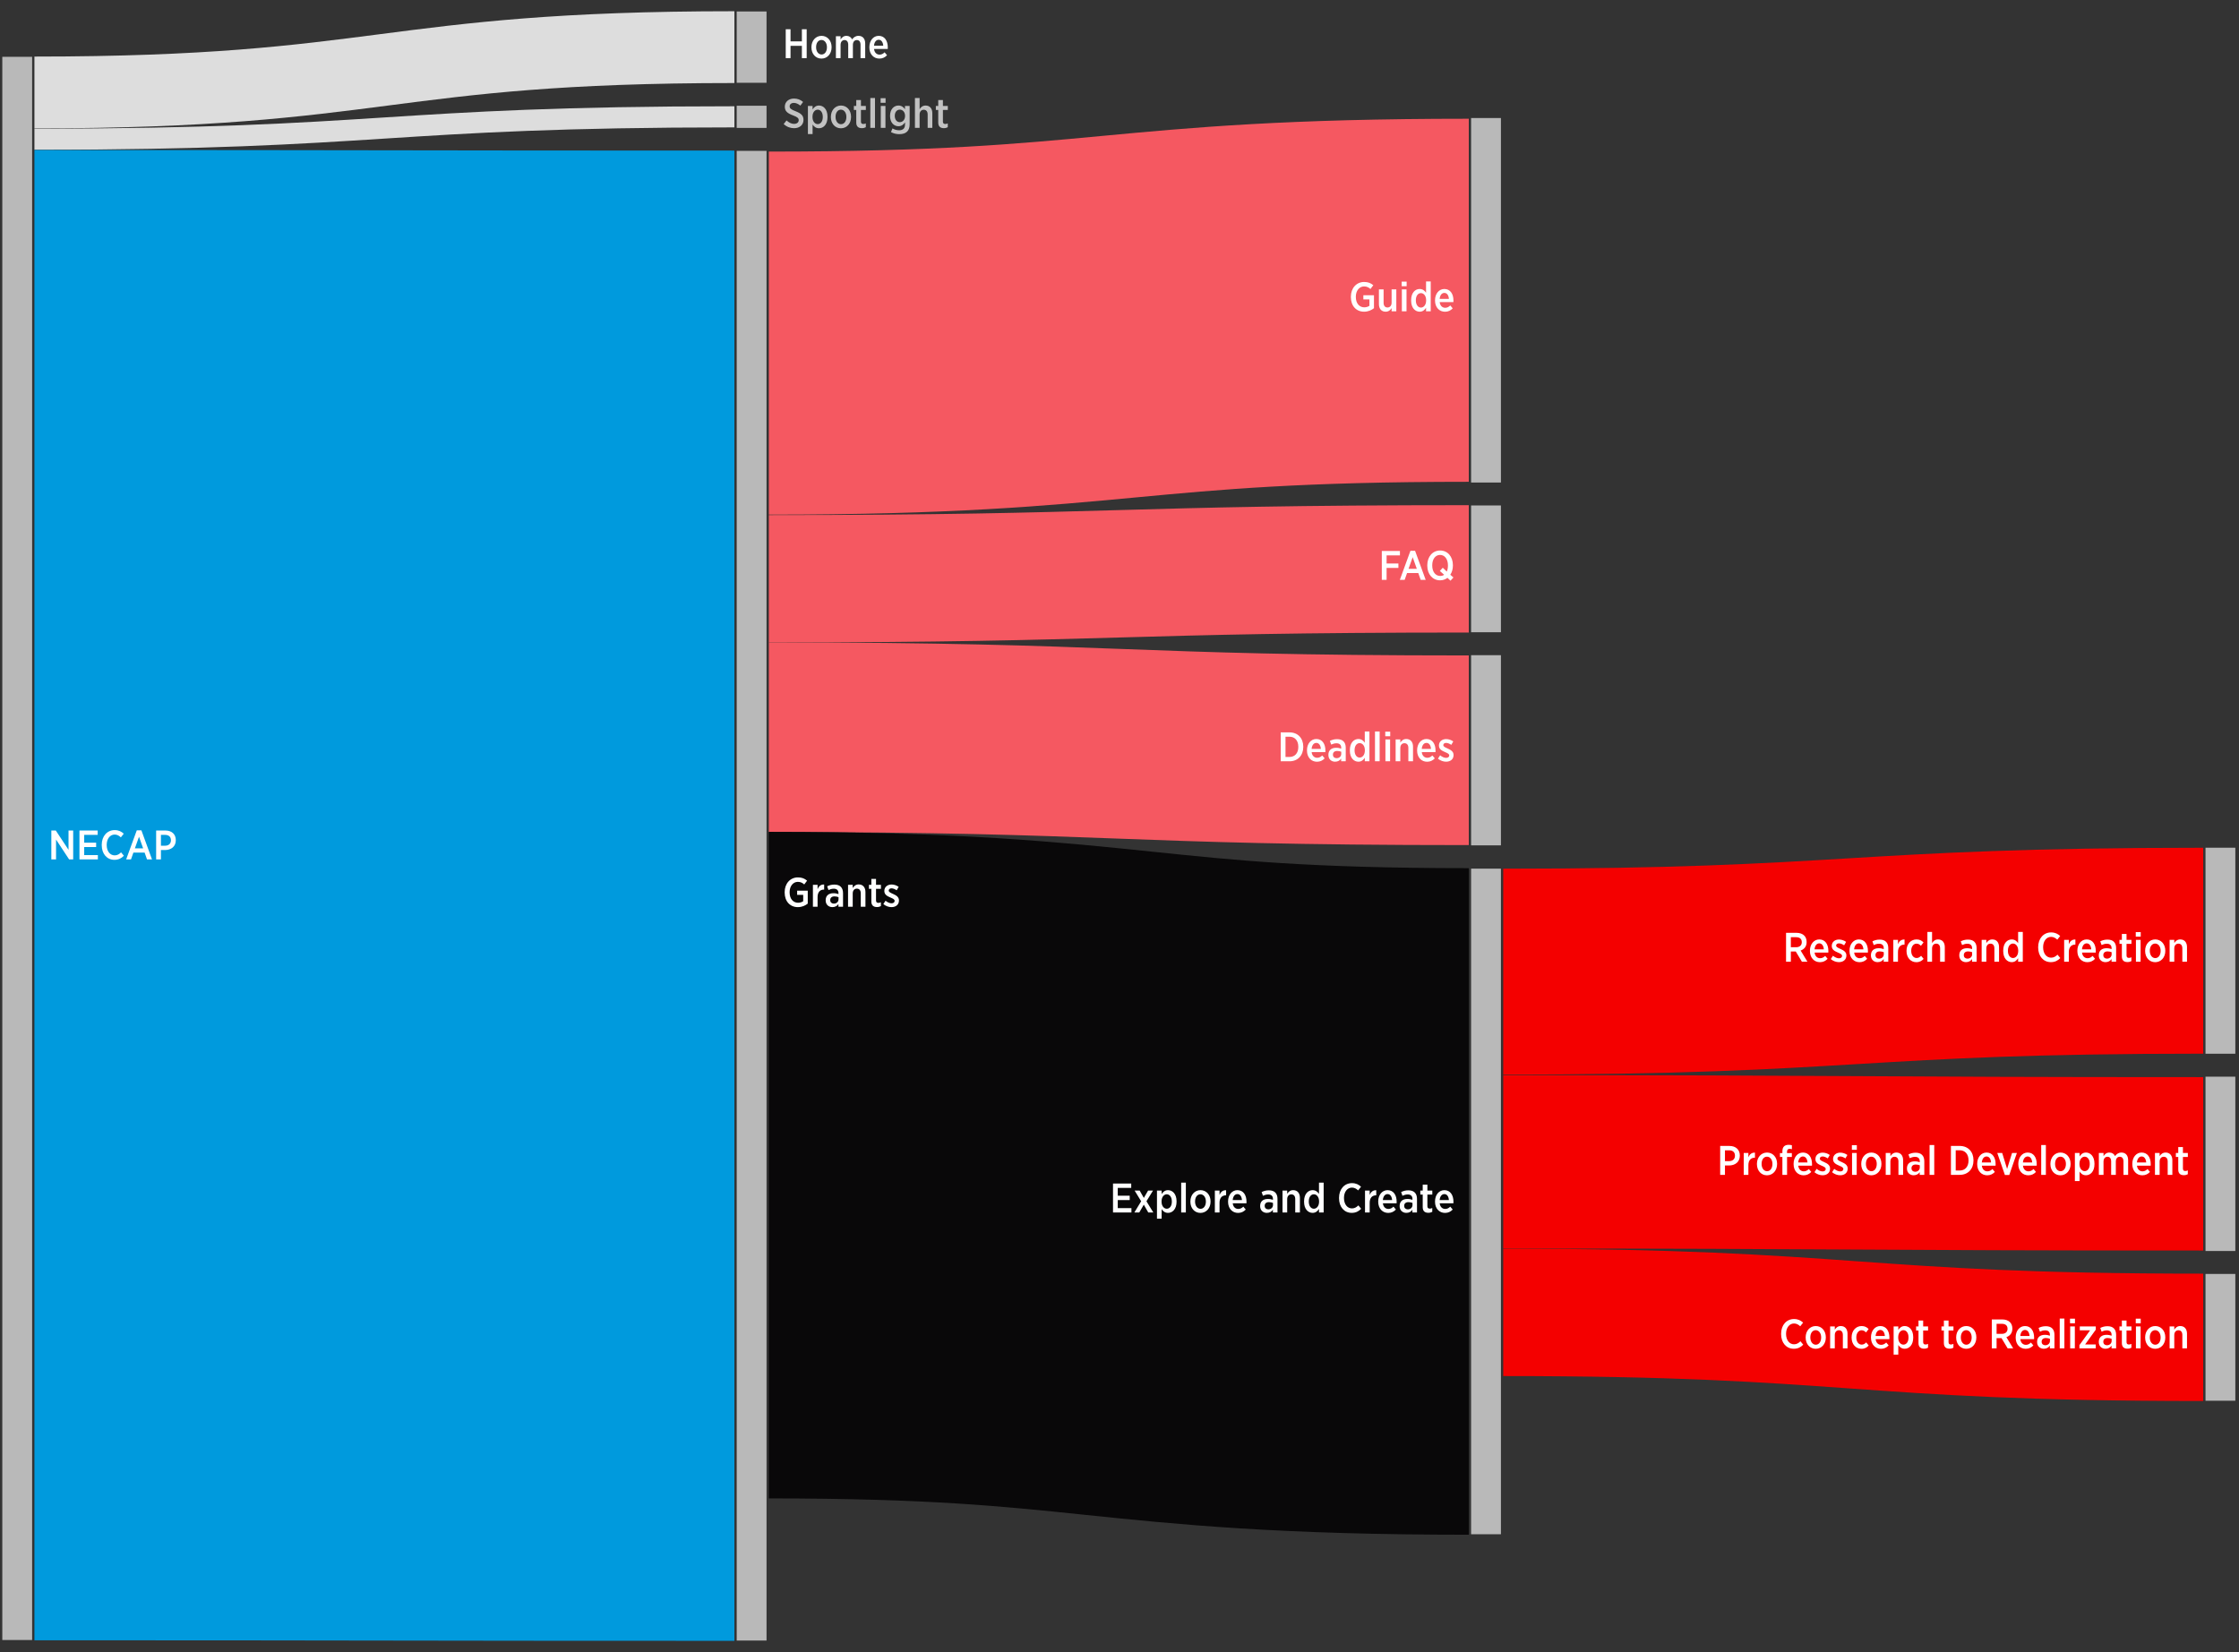 <svg width="813" height="600" viewBox="0 0 813 600" fill="none" xmlns="http://www.w3.org/2000/svg">
<rect x="0" y="0" width="813" height="600" fill="#333333" stroke="none"/>
<path d="M11.667 20.635H0.833V595.637H11.667V20.635Z" fill="#B9B9B9"/>
<path d="M278.334 4.167H267.501V30.068H278.334V4.167Z" fill="#B9B9B9"/>
<path d="M278.334 38.401H267.501V46.459H278.334V38.401Z" fill="#B9B9B9"/>
<path d="M278.334 54.792H267.501V595.833H278.334V54.792Z" fill="#B9B9B9"/>
<path d="M545.001 42.865H534.168V175.248H545.001V42.865Z" fill="#B9B9B9"/>
<path d="M545.001 183.581H534.168V229.627H545.001V183.581Z" fill="#B9B9B9"/>
<path d="M545.001 237.961H534.168V307.029H545.001V237.961Z" fill="#B9B9B9"/>
<path d="M545.001 315.485H534.168V557.226H545.001V315.485Z" fill="#B9B9B9"/>
<path d="M811.669 307.882H800.835V382.707H811.669V307.882Z" fill="#B9B9B9"/>
<path d="M811.669 391.04H800.835V454.354H811.669V391.04Z" fill="#B9B9B9"/>
<path d="M811.669 462.688H800.835V508.733H811.669V462.688Z" fill="#B9B9B9"/>
<g style="mix-blend-mode:multiply">
<g style="mix-blend-mode:multiply">
<path d="M12.5 33.586C139.583 33.586 139.583 17.117 266.667 17.117" stroke="#DDDDDD" stroke-width="26.08"/>
</g>
</g>
<g style="mix-blend-mode:multiply">
<g style="mix-blend-mode:multiply">
<path d="M12.5 50.565C139.583 50.565 139.583 42.43 266.667 42.43" stroke="#DDDDDD" stroke-width="7.67"/>
</g>
</g>
<g style="mix-blend-mode:multiply">
<g style="mix-blend-mode:multiply">
<path d="M12.5 325.114C139.583 325.114 139.583 325.313 266.667 325.313" stroke="#009ADD" stroke-width="541.25"/>
</g>
</g>
<g style="mix-blend-mode:multiply">
<g style="mix-blend-mode:multiply">
<path d="M279.167 120.983C406.251 120.983 406.251 109.056 533.334 109.056" stroke="#F55861" stroke-width="131.86"/>
</g>
</g>
<g style="mix-blend-mode:multiply">
<g style="mix-blend-mode:multiply">
<path d="M279.167 210.198C406.251 210.198 406.251 206.604 533.334 206.604" stroke="#F55861" stroke-width="46.26"/>
</g>
</g>
<g style="mix-blend-mode:multiply">
<g style="mix-blend-mode:multiply">
<path d="M279.167 267.755C406.251 267.755 406.251 272.495 533.334 272.495" stroke="#F55861" stroke-width="68.88"/>
</g>
</g>
<g style="mix-blend-mode:multiply">
<g style="mix-blend-mode:multiply">
<path d="M279.167 423.161C406.251 423.161 406.251 436.355 533.334 436.355" stroke="#090809" stroke-width="242.09"/>
</g>
</g>
<g style="mix-blend-mode:multiply">
<g style="mix-blend-mode:multiply">
<path d="M545.835 352.897C672.918 352.897 672.918 345.294 800.002 345.294" stroke="#F40000" stroke-width="74.79"/>
</g>
</g>
<g style="mix-blend-mode:multiply">
<g style="mix-blend-mode:multiply">
<path d="M545.835 421.966C672.918 421.966 672.918 422.697 800.002 422.697" stroke="#F40000" stroke-width="62.98"/>
</g>
</g>
<g style="mix-blend-mode:multiply">
<g style="mix-blend-mode:multiply">
<path d="M545.835 476.646C672.918 476.646 672.918 485.709 800.002 485.709" stroke="#F40000" stroke-width="46.26"/>
</g>
</g>
<path d="M18.64 312.135H20.35V304.92L25.105 312.135H26.575V301.635H24.88V308.64L20.26 301.635H18.64V312.135ZM28.85 312.135H35.54V310.56H30.575V307.635H34.91V306.06H30.575V303.21H35.465V301.635H28.85V312.135ZM41.547 312.285C43.002 312.285 44.066 311.745 44.981 310.8L43.962 309.57C43.301 310.2 42.642 310.665 41.636 310.665C39.986 310.665 38.742 309.18 38.742 306.9V306.84C38.742 304.605 39.986 303.105 41.636 303.105C42.581 303.105 43.272 303.555 43.886 304.125L44.937 302.79C44.081 302.01 43.106 301.485 41.636 301.485C38.922 301.485 36.941 303.66 36.941 306.84V306.945C36.941 310.155 38.861 312.285 41.547 312.285ZM45.809 312.135H47.564L48.434 309.66H52.514L53.384 312.135H55.199L51.344 301.575H49.664L45.809 312.135ZM48.974 308.115L50.474 303.9L51.974 308.115H48.974ZM56.697 312.135H58.437V308.73H59.952C62.127 308.7 63.837 307.485 63.837 305.16V305.13C63.837 302.955 62.352 301.635 60.057 301.635H56.697V312.135ZM58.437 307.155V303.225H59.952C61.287 303.225 62.067 303.915 62.067 305.175V305.19C62.067 306.36 61.287 307.155 59.952 307.155H58.437Z" fill="white"/>
<path d="M285.307 21.117H287.047V16.647H291.172V21.117H292.912V10.617H291.172V15.027H287.047V10.617H285.307V21.117ZM298.285 21.282C300.4 21.282 301.96 19.557 301.96 17.217V17.082C301.96 14.727 300.415 13.017 298.315 13.017C296.2 13.017 294.64 14.757 294.64 17.097V17.232C294.64 19.587 296.185 21.282 298.285 21.282ZM298.315 19.797C297.16 19.797 296.335 18.672 296.335 17.187V17.097C296.335 15.612 297.1 14.517 298.285 14.517C299.44 14.517 300.265 15.627 300.265 17.112V17.202C300.265 18.687 299.5 19.797 298.315 19.797ZM303.526 21.117H305.221V16.317C305.221 15.222 305.806 14.547 306.661 14.547C307.501 14.547 307.996 15.147 307.996 16.272V21.117H309.691V16.302C309.691 15.177 310.291 14.547 311.116 14.547C311.986 14.547 312.466 15.147 312.466 16.287V21.117H314.161V15.792C314.161 13.992 313.201 13.017 311.731 13.017C310.666 13.017 309.946 13.572 309.406 14.292C309.031 13.512 308.326 13.017 307.351 13.017C306.301 13.017 305.686 13.617 305.221 14.322V13.167H303.526V21.117ZM319.305 21.282C320.49 21.282 321.375 20.817 322.095 20.052L321.21 19.002C320.685 19.512 320.13 19.842 319.38 19.842C318.345 19.842 317.52 19.122 317.37 17.787H322.35C322.365 17.547 322.365 17.307 322.365 17.202C322.365 14.817 321.225 13.017 319.065 13.017C317.115 13.017 315.675 14.727 315.675 17.112V17.232C315.675 19.722 317.265 21.282 319.305 21.282ZM317.355 16.617C317.475 15.267 318.135 14.442 319.065 14.442C320.055 14.442 320.625 15.357 320.715 16.617H317.355Z" fill="white"/>
<path d="M288.352 46.565C290.317 46.565 291.757 45.38 291.757 43.535V43.505C291.757 41.975 290.857 41.165 288.907 40.415C287.122 39.725 286.732 39.335 286.732 38.6V38.585C286.732 37.895 287.317 37.37 288.262 37.37C289.102 37.37 289.897 37.775 290.617 38.36L291.607 37.025C290.647 36.185 289.522 35.795 288.307 35.795C286.357 35.795 284.977 37.01 284.977 38.735V38.765C284.977 40.445 286.012 41.18 288.007 41.93C289.672 42.545 290.017 42.98 290.017 43.64V43.655C290.017 44.435 289.372 44.99 288.367 44.99C287.257 44.99 286.387 44.45 285.607 43.745L284.557 45.05C285.697 46.1 287.002 46.565 288.352 46.565ZM293.36 48.695H295.055V45.23C295.535 45.935 296.225 46.58 297.38 46.58C298.985 46.58 300.47 45.23 300.47 42.56V42.35C300.47 39.665 298.97 38.33 297.38 38.33C296.24 38.33 295.55 38.99 295.055 39.755V38.48H293.36V48.695ZM296.915 45.08C295.895 45.08 295.025 44.09 295.025 42.53V42.38C295.025 40.82 295.895 39.83 296.915 39.83C297.935 39.83 298.76 40.805 298.76 42.395V42.53C298.76 44.12 297.95 45.08 296.915 45.08ZM305.346 46.595C307.461 46.595 309.021 44.87 309.021 42.53V42.395C309.021 40.04 307.476 38.33 305.376 38.33C303.261 38.33 301.701 40.07 301.701 42.41V42.545C301.701 44.9 303.246 46.595 305.346 46.595ZM305.376 45.11C304.221 45.11 303.396 43.985 303.396 42.5V42.41C303.396 40.925 304.161 39.83 305.346 39.83C306.501 39.83 307.326 40.94 307.326 42.425V42.515C307.326 44 306.561 45.11 305.376 45.11ZM312.971 46.55C313.541 46.55 313.991 46.415 314.381 46.205V44.81C314.096 44.96 313.796 45.035 313.466 45.035C312.926 45.035 312.611 44.78 312.611 44.165V39.935H314.396V38.48H312.611V36.335H310.916V38.48H310.046V39.935H310.916V44.51C310.916 46.055 311.801 46.55 312.971 46.55ZM316.023 46.43H317.718V35.6H316.023V46.43ZM319.757 37.325H321.557V35.66H319.757V37.325ZM319.817 46.43H321.512V38.48H319.817V46.43ZM326.536 48.725C327.796 48.725 328.771 48.425 329.401 47.78C329.986 47.195 330.301 46.325 330.301 45.14V38.48H328.606V39.665C328.096 38.96 327.391 38.33 326.221 38.33C324.646 38.33 323.191 39.605 323.191 42.065V42.125C323.191 44.57 324.631 45.845 326.221 45.845C327.376 45.845 328.066 45.23 328.621 44.45V45.215C328.621 46.625 327.856 47.315 326.461 47.315C325.606 47.315 324.766 47.06 324.076 46.64L323.521 47.975C324.436 48.47 325.441 48.725 326.536 48.725ZM326.731 44.375C325.711 44.375 324.901 43.505 324.901 42.095V42.08C324.901 40.67 325.696 39.815 326.731 39.815C327.751 39.815 328.636 40.685 328.636 42.08V42.11C328.636 43.49 327.751 44.375 326.731 44.375ZM332.222 46.43H333.917V41.615C333.917 40.52 334.532 39.86 335.417 39.86C336.317 39.86 336.842 40.475 336.842 41.585V46.43H338.537V41.105C338.537 39.41 337.622 38.33 336.092 38.33C335.012 38.33 334.367 38.945 333.917 39.65V35.6H332.222V46.43ZM342.737 46.55C343.307 46.55 343.757 46.415 344.147 46.205V44.81C343.862 44.96 343.562 45.035 343.232 45.035C342.692 45.035 342.377 44.78 342.377 44.165V39.935H344.162V38.48H342.377V36.335H340.682V38.48H339.812V39.935H340.682V44.51C340.682 46.055 341.567 46.55 342.737 46.55Z" fill="white" fill-opacity="0.7"/>
<path d="M289.717 329.463C291.202 329.463 292.417 328.893 293.302 328.188V323.478H289.447V325.008H291.652V327.318C291.187 327.648 290.527 327.873 289.792 327.873C288.007 327.873 286.717 326.463 286.717 324.093V324.003C286.717 321.828 287.992 320.283 289.702 320.283C290.767 320.283 291.427 320.688 292.027 321.228L293.062 319.848C292.132 319.068 291.157 318.663 289.732 318.663C286.912 318.663 284.917 320.928 284.917 324.018V324.138C284.917 327.363 286.867 329.463 289.717 329.463ZM295.176 329.313H296.871V325.803C296.871 323.988 297.801 323.088 299.181 323.088H299.256V321.243C298.056 321.183 297.291 321.888 296.871 322.923V321.363H295.176V329.313ZM302.239 329.463C303.274 329.463 303.979 329.013 304.444 328.338V329.313H306.109V324.378C306.109 323.388 305.839 322.608 305.314 322.083C304.804 321.558 304.009 321.273 302.974 321.273C301.909 321.273 301.114 321.528 300.349 321.903L300.829 323.253C301.354 323.013 301.984 322.773 302.749 322.773C303.829 322.773 304.459 323.328 304.459 324.393V324.723C303.919 324.543 303.379 324.408 302.629 324.408C300.949 324.408 299.809 325.248 299.809 326.958V327.033C299.809 328.578 300.919 329.463 302.239 329.463ZM302.749 328.188C302.014 328.173 301.459 327.723 301.459 326.928V326.898C301.459 326.058 302.029 325.563 303.004 325.563C303.574 325.563 304.084 325.683 304.474 325.848V326.643C304.474 327.543 303.724 328.203 302.749 328.188ZM307.935 329.313H309.63V324.498C309.63 323.403 310.245 322.743 311.13 322.743C312.03 322.743 312.555 323.358 312.555 324.468V329.313H314.25V323.988C314.25 322.293 313.335 321.213 311.805 321.213C310.725 321.213 310.08 321.828 309.63 322.533V321.363H307.935V329.313ZM318.45 329.433C319.02 329.433 319.47 329.298 319.86 329.088V327.693C319.575 327.843 319.275 327.918 318.945 327.918C318.405 327.918 318.09 327.663 318.09 327.048V322.818H319.875V321.363H318.09V319.218H316.395V321.363H315.525V322.818H316.395V327.393C316.395 328.938 317.28 329.433 318.45 329.433ZM323.706 329.463C325.236 329.463 326.421 328.608 326.421 327.048V327.033C326.421 325.788 325.491 325.218 324.261 324.663C323.331 324.243 322.701 323.973 322.701 323.448V323.418C322.701 322.983 323.076 322.638 323.706 322.638C324.336 322.638 324.996 322.938 325.596 323.343L326.316 322.098C325.566 321.558 324.621 321.243 323.736 321.243C322.251 321.243 321.111 322.143 321.111 323.568V323.598C321.111 324.903 322.101 325.443 323.286 325.953C324.231 326.358 324.846 326.613 324.846 327.183V327.198C324.846 327.693 324.441 328.068 323.736 328.068C323.031 328.068 322.266 327.723 321.546 327.138L320.751 328.353C321.666 329.118 322.761 329.463 323.706 329.463Z" fill="white"/>
<path d="M495.315 113.207C496.8 113.207 498.015 112.637 498.9 111.932V107.222H495.045V108.752H497.25V111.062C496.785 111.392 496.125 111.617 495.39 111.617C493.605 111.617 492.315 110.207 492.315 107.837V107.747C492.315 105.572 493.59 104.027 495.3 104.027C496.365 104.027 497.025 104.432 497.625 104.972L498.66 103.592C497.73 102.812 496.755 102.407 495.33 102.407C492.51 102.407 490.515 104.672 490.515 107.762V107.882C490.515 111.107 492.465 113.207 495.315 113.207ZM503.144 113.207C504.224 113.207 504.854 112.607 505.304 111.902V113.057H507.014V105.107H505.304V109.922C505.304 111.017 504.689 111.677 503.804 111.677C502.919 111.677 502.394 111.062 502.394 109.952V105.107H500.699V110.432C500.699 112.142 501.599 113.207 503.144 113.207ZM508.963 103.952H510.763V102.287H508.963V103.952ZM509.023 113.057H510.718V105.107H509.023V113.057ZM515.487 113.207C516.627 113.207 517.317 112.547 517.812 111.782V113.057H519.507V102.227H517.812V106.307C517.332 105.617 516.642 104.957 515.487 104.957C513.882 104.957 512.397 106.307 512.397 108.992V109.187C512.397 111.872 513.897 113.207 515.487 113.207ZM515.952 111.707C514.932 111.707 514.107 110.732 514.107 109.142V109.022C514.107 107.417 514.917 106.457 515.952 106.457C516.972 106.457 517.842 107.447 517.842 109.007V109.157C517.842 110.717 516.972 111.707 515.952 111.707ZM524.699 113.222C525.884 113.222 526.769 112.757 527.489 111.992L526.604 110.942C526.079 111.452 525.524 111.782 524.774 111.782C523.739 111.782 522.914 111.062 522.764 109.727H527.744C527.759 109.487 527.759 109.247 527.759 109.142C527.759 106.757 526.619 104.957 524.459 104.957C522.509 104.957 521.069 106.667 521.069 109.052V109.172C521.069 111.662 522.659 113.222 524.699 113.222ZM522.749 108.557C522.869 107.207 523.529 106.382 524.459 106.382C525.449 106.382 526.019 107.297 526.109 108.557H522.749Z" fill="white"/>
<path d="M501.745 210.604H503.485V206.254H507.775V204.664H503.485V201.709H508.33V200.104H501.745V210.604ZM508.29 210.604H510.045L510.915 208.129H514.995L515.865 210.604H517.68L513.825 200.044H512.145L508.29 210.604ZM511.455 206.584L512.955 202.369L514.455 206.584H511.455ZM527.755 209.734L526.615 208.744C527.215 207.844 527.56 206.704 527.56 205.414V205.264C527.56 202.159 525.655 199.939 522.925 199.939C520.18 199.939 518.26 202.174 518.26 205.294V205.444C518.26 208.549 520.165 210.769 522.91 210.769C523.915 210.769 524.83 210.439 525.58 209.869L526.69 210.904L527.755 209.734ZM522.955 209.179C521.275 209.179 520.06 207.724 520.06 205.414V205.279C520.06 203.014 521.245 201.544 522.895 201.544C524.56 201.544 525.76 203.044 525.76 205.294V205.429C525.76 206.284 525.61 207.004 525.34 207.589L523.885 206.194L522.82 207.364L524.38 208.759C523.975 209.044 523.495 209.179 522.955 209.179Z" fill="white"/>
<path d="M465.037 276.495H468.247C471.247 276.495 473.227 274.365 473.227 271.29V271.17C473.227 268.095 471.247 265.995 468.247 265.995H465.037V276.495ZM468.232 267.57C470.152 267.57 471.427 268.95 471.427 271.215V271.305C471.427 273.555 470.152 274.92 468.232 274.92H466.777V267.57H468.232ZM478.205 276.66C479.39 276.66 480.275 276.195 480.995 275.43L480.11 274.38C479.585 274.89 479.03 275.22 478.28 275.22C477.245 275.22 476.42 274.5 476.27 273.165H481.25C481.265 272.925 481.265 272.685 481.265 272.58C481.265 270.195 480.125 268.395 477.965 268.395C476.015 268.395 474.575 270.105 474.575 272.49V272.61C474.575 275.1 476.165 276.66 478.205 276.66ZM476.255 271.995C476.375 270.645 477.035 269.82 477.965 269.82C478.955 269.82 479.525 270.735 479.615 271.995H476.255ZM484.781 276.645C485.816 276.645 486.521 276.195 486.986 275.52V276.495H488.651V271.56C488.651 270.57 488.381 269.79 487.856 269.265C487.346 268.74 486.551 268.455 485.516 268.455C484.451 268.455 483.656 268.71 482.891 269.085L483.371 270.435C483.896 270.195 484.526 269.955 485.291 269.955C486.371 269.955 487.001 270.51 487.001 271.575V271.905C486.461 271.725 485.921 271.59 485.171 271.59C483.491 271.59 482.351 272.43 482.351 274.14V274.215C482.351 275.76 483.461 276.645 484.781 276.645ZM485.291 275.37C484.556 275.355 484.001 274.905 484.001 274.11V274.08C484.001 273.24 484.571 272.745 485.546 272.745C486.116 272.745 486.626 272.865 487.016 273.03V273.825C487.016 274.725 486.266 275.385 485.291 275.37ZM493.237 276.645C494.377 276.645 495.067 275.985 495.562 275.22V276.495H497.257V265.665H495.562V269.745C495.082 269.055 494.392 268.395 493.237 268.395C491.632 268.395 490.147 269.745 490.147 272.43V272.625C490.147 275.31 491.647 276.645 493.237 276.645ZM493.702 275.145C492.682 275.145 491.857 274.17 491.857 272.58V272.46C491.857 270.855 492.667 269.895 493.702 269.895C494.722 269.895 495.592 270.885 495.592 272.445V272.595C495.592 274.155 494.722 275.145 493.702 275.145ZM499.268 276.495H500.963V265.665H499.268V276.495ZM503.002 267.39H504.802V265.725H503.002V267.39ZM503.062 276.495H504.757V268.545H503.062V276.495ZM506.766 276.495H508.461V271.68C508.461 270.585 509.076 269.925 509.961 269.925C510.861 269.925 511.386 270.54 511.386 271.65V276.495H513.081V271.17C513.081 269.475 512.166 268.395 510.636 268.395C509.556 268.395 508.911 269.01 508.461 269.715V268.545H506.766V276.495ZM518.195 276.66C519.38 276.66 520.265 276.195 520.985 275.43L520.1 274.38C519.575 274.89 519.02 275.22 518.27 275.22C517.235 275.22 516.41 274.5 516.26 273.165H521.24C521.255 272.925 521.255 272.685 521.255 272.58C521.255 270.195 520.115 268.395 517.955 268.395C516.005 268.395 514.565 270.105 514.565 272.49V272.61C514.565 275.1 516.155 276.66 518.195 276.66ZM516.245 271.995C516.365 270.645 517.025 269.82 517.955 269.82C518.945 269.82 519.515 270.735 519.605 271.995H516.245ZM525.086 276.645C526.616 276.645 527.801 275.79 527.801 274.23V274.215C527.801 272.97 526.871 272.4 525.641 271.845C524.711 271.425 524.081 271.155 524.081 270.63V270.6C524.081 270.165 524.456 269.82 525.086 269.82C525.716 269.82 526.376 270.12 526.976 270.525L527.696 269.28C526.946 268.74 526.001 268.425 525.116 268.425C523.631 268.425 522.491 269.325 522.491 270.75V270.78C522.491 272.085 523.481 272.625 524.666 273.135C525.611 273.54 526.226 273.795 526.226 274.365V274.38C526.226 274.875 525.821 275.25 525.116 275.25C524.411 275.25 523.646 274.905 522.926 274.32L522.131 275.535C523.046 276.3 524.141 276.645 525.086 276.645Z" fill="white"/>
<path d="M404.143 440.355H410.833V438.78H405.868V435.855H410.203V434.28H405.868V431.43H410.758V429.855H404.143V440.355ZM413.823 432.405H411.993L414.363 436.29L411.903 440.355H413.688L415.323 437.52L416.943 440.355H418.773L416.283 436.29L418.668 432.405H416.883L415.338 435.075L413.823 432.405ZM420.106 442.62H421.801V439.155C422.281 439.86 422.971 440.505 424.126 440.505C425.731 440.505 427.216 439.155 427.216 436.485V436.275C427.216 433.59 425.716 432.255 424.126 432.255C422.986 432.255 422.296 432.915 421.801 433.68V432.405H420.106V442.62ZM423.661 439.005C422.641 439.005 421.771 438.015 421.771 436.455V436.305C421.771 434.745 422.641 433.755 423.661 433.755C424.681 433.755 425.506 434.73 425.506 436.32V436.455C425.506 438.045 424.696 439.005 423.661 439.005ZM428.897 440.355H430.592V429.525H428.897V440.355ZM435.886 440.52C438.001 440.52 439.561 438.795 439.561 436.455V436.32C439.561 433.965 438.016 432.255 435.916 432.255C433.801 432.255 432.241 433.995 432.241 436.335V436.47C432.241 438.825 433.786 440.52 435.886 440.52ZM435.916 439.035C434.761 439.035 433.936 437.91 433.936 436.425V436.335C433.936 434.85 434.701 433.755 435.886 433.755C437.041 433.755 437.866 434.865 437.866 436.35V436.44C437.866 437.925 437.101 439.035 435.916 439.035ZM441.126 440.355H442.821V436.845C442.821 435.03 443.751 434.13 445.131 434.13H445.206V432.285C444.006 432.225 443.241 432.93 442.821 433.965V432.405H441.126V440.355ZM449.552 440.52C450.737 440.52 451.622 440.055 452.342 439.29L451.457 438.24C450.932 438.75 450.377 439.08 449.627 439.08C448.592 439.08 447.767 438.36 447.617 437.025H452.597C452.612 436.785 452.612 436.545 452.612 436.44C452.612 434.055 451.472 432.255 449.312 432.255C447.362 432.255 445.922 433.965 445.922 436.35V436.47C445.922 438.96 447.512 440.52 449.552 440.52ZM447.602 435.855C447.722 434.505 448.382 433.68 449.312 433.68C450.302 433.68 450.872 434.595 450.962 435.855H447.602ZM459.996 440.505C461.031 440.505 461.736 440.055 462.201 439.38V440.355H463.866V435.42C463.866 434.43 463.596 433.65 463.071 433.125C462.561 432.6 461.766 432.315 460.731 432.315C459.666 432.315 458.871 432.57 458.106 432.945L458.586 434.295C459.111 434.055 459.741 433.815 460.506 433.815C461.586 433.815 462.216 434.37 462.216 435.435V435.765C461.676 435.585 461.136 435.45 460.386 435.45C458.706 435.45 457.566 436.29 457.566 438V438.075C457.566 439.62 458.676 440.505 459.996 440.505ZM460.506 439.23C459.771 439.215 459.216 438.765 459.216 437.97V437.94C459.216 437.1 459.786 436.605 460.761 436.605C461.331 436.605 461.841 436.725 462.231 436.89V437.685C462.231 438.585 461.481 439.245 460.506 439.23ZM465.692 440.355H467.387V435.54C467.387 434.445 468.002 433.785 468.887 433.785C469.787 433.785 470.312 434.4 470.312 435.51V440.355H472.007V435.03C472.007 433.335 471.092 432.255 469.562 432.255C468.482 432.255 467.837 432.87 467.387 433.575V432.405H465.692V440.355ZM476.611 440.505C477.751 440.505 478.441 439.845 478.936 439.08V440.355H480.631V429.525H478.936V433.605C478.456 432.915 477.766 432.255 476.611 432.255C475.006 432.255 473.521 433.605 473.521 436.29V436.485C473.521 439.17 475.021 440.505 476.611 440.505ZM477.076 439.005C476.056 439.005 475.231 438.03 475.231 436.44V436.32C475.231 434.715 476.041 433.755 477.076 433.755C478.096 433.755 478.966 434.745 478.966 436.305V436.455C478.966 438.015 478.096 439.005 477.076 439.005ZM490.814 440.505C492.269 440.505 493.334 439.965 494.249 439.02L493.229 437.79C492.569 438.42 491.909 438.885 490.904 438.885C489.254 438.885 488.009 437.4 488.009 435.12V435.06C488.009 432.825 489.254 431.325 490.904 431.325C491.849 431.325 492.539 431.775 493.154 432.345L494.204 431.01C493.349 430.23 492.374 429.705 490.904 429.705C488.189 429.705 486.209 431.88 486.209 435.06V435.165C486.209 438.375 488.129 440.505 490.814 440.505ZM495.648 440.355H497.343V436.845C497.343 435.03 498.273 434.13 499.653 434.13H499.728V432.285C498.528 432.225 497.763 432.93 497.343 433.965V432.405H495.648V440.355ZM504.074 440.52C505.259 440.52 506.144 440.055 506.864 439.29L505.979 438.24C505.454 438.75 504.899 439.08 504.149 439.08C503.114 439.08 502.289 438.36 502.139 437.025H507.119C507.134 436.785 507.134 436.545 507.134 436.44C507.134 434.055 505.994 432.255 503.834 432.255C501.884 432.255 500.444 433.965 500.444 436.35V436.47C500.444 438.96 502.034 440.52 504.074 440.52ZM502.124 435.855C502.244 434.505 502.904 433.68 503.834 433.68C504.824 433.68 505.394 434.595 505.484 435.855H502.124ZM510.65 440.505C511.685 440.505 512.39 440.055 512.855 439.38V440.355H514.52V435.42C514.52 434.43 514.25 433.65 513.725 433.125C513.215 432.6 512.42 432.315 511.385 432.315C510.32 432.315 509.525 432.57 508.76 432.945L509.24 434.295C509.765 434.055 510.395 433.815 511.16 433.815C512.24 433.815 512.87 434.37 512.87 435.435V435.765C512.33 435.585 511.79 435.45 511.04 435.45C509.36 435.45 508.22 436.29 508.22 438V438.075C508.22 439.62 509.33 440.505 510.65 440.505ZM511.16 439.23C510.425 439.215 509.87 438.765 509.87 437.97V437.94C509.87 437.1 510.44 436.605 511.415 436.605C511.985 436.605 512.495 436.725 512.885 436.89V437.685C512.885 438.585 512.135 439.245 511.16 439.23ZM518.658 440.475C519.228 440.475 519.678 440.34 520.068 440.13V438.735C519.783 438.885 519.483 438.96 519.153 438.96C518.613 438.96 518.298 438.705 518.298 438.09V433.86H520.083V432.405H518.298V430.26H516.603V432.405H515.733V433.86H516.603V438.435C516.603 439.98 517.488 440.475 518.658 440.475ZM524.699 440.52C525.884 440.52 526.769 440.055 527.489 439.29L526.604 438.24C526.079 438.75 525.524 439.08 524.774 439.08C523.739 439.08 522.914 438.36 522.764 437.025H527.744C527.759 436.785 527.759 436.545 527.759 436.44C527.759 434.055 526.619 432.255 524.459 432.255C522.509 432.255 521.069 433.965 521.069 436.35V436.47C521.069 438.96 522.659 440.52 524.699 440.52ZM522.749 435.855C522.869 434.505 523.529 433.68 524.459 433.68C525.449 433.68 526.019 434.595 526.109 435.855H522.749Z" fill="white"/>
<path d="M648.53 349.294H650.27V345.589H651.95C651.98 345.589 652.025 345.589 652.055 345.574L654.29 349.294H656.3L653.825 345.229C655.1 344.779 656 343.774 656 342.154V342.094C656 341.134 655.685 340.339 655.13 339.784C654.5 339.154 653.525 338.794 652.325 338.794H648.53V349.294ZM650.27 344.029V340.384H652.175C653.48 340.384 654.245 340.999 654.245 342.184V342.214C654.245 343.309 653.495 344.029 652.145 344.029H650.27ZM660.834 349.459C662.019 349.459 662.904 348.994 663.624 348.229L662.739 347.179C662.214 347.689 661.659 348.019 660.909 348.019C659.874 348.019 659.049 347.299 658.899 345.964H663.879C663.894 345.724 663.894 345.484 663.894 345.379C663.894 342.994 662.754 341.194 660.594 341.194C658.644 341.194 657.204 342.904 657.204 345.289V345.409C657.204 347.899 658.794 349.459 660.834 349.459ZM658.884 344.794C659.004 343.444 659.664 342.619 660.594 342.619C661.584 342.619 662.154 343.534 662.244 344.794H658.884ZM667.725 349.444C669.255 349.444 670.44 348.589 670.44 347.029V347.014C670.44 345.769 669.51 345.199 668.28 344.644C667.35 344.224 666.72 343.954 666.72 343.429V343.399C666.72 342.964 667.095 342.619 667.725 342.619C668.355 342.619 669.015 342.919 669.615 343.324L670.335 342.079C669.585 341.539 668.64 341.224 667.755 341.224C666.27 341.224 665.13 342.124 665.13 343.549V343.579C665.13 344.884 666.12 345.424 667.305 345.934C668.25 346.339 668.865 346.594 668.865 347.164V347.179C668.865 347.674 668.46 348.049 667.755 348.049C667.05 348.049 666.285 347.704 665.565 347.119L664.77 348.334C665.685 349.099 666.78 349.444 667.725 349.444ZM675.204 349.459C676.389 349.459 677.274 348.994 677.994 348.229L677.109 347.179C676.584 347.689 676.029 348.019 675.279 348.019C674.244 348.019 673.419 347.299 673.269 345.964H678.249C678.264 345.724 678.264 345.484 678.264 345.379C678.264 342.994 677.124 341.194 674.964 341.194C673.014 341.194 671.574 342.904 671.574 345.289V345.409C671.574 347.899 673.164 349.459 675.204 349.459ZM673.254 344.794C673.374 343.444 674.034 342.619 674.964 342.619C675.954 342.619 676.524 343.534 676.614 344.794H673.254ZM681.78 349.444C682.815 349.444 683.52 348.994 683.985 348.319V349.294H685.65V344.359C685.65 343.369 685.38 342.589 684.855 342.064C684.345 341.539 683.55 341.254 682.515 341.254C681.45 341.254 680.655 341.509 679.89 341.884L680.37 343.234C680.895 342.994 681.525 342.754 682.29 342.754C683.37 342.754 684 343.309 684 344.374V344.704C683.46 344.524 682.92 344.389 682.17 344.389C680.49 344.389 679.35 345.229 679.35 346.939V347.014C679.35 348.559 680.46 349.444 681.78 349.444ZM682.29 348.169C681.555 348.154 681 347.704 681 346.909V346.879C681 346.039 681.57 345.544 682.545 345.544C683.115 345.544 683.625 345.664 684.015 345.829V346.624C684.015 347.524 683.265 348.184 682.29 348.169ZM687.476 349.294H689.171V345.784C689.171 343.969 690.101 343.069 691.481 343.069H691.556V341.224C690.356 341.164 689.591 341.869 689.171 342.904V341.344H687.476V349.294ZM695.842 349.459C697.057 349.459 697.852 348.964 698.482 348.259L697.567 347.134C697.102 347.599 696.637 347.944 695.947 347.944C694.792 347.944 693.982 346.909 693.982 345.364V345.289C693.982 343.789 694.792 342.724 695.902 342.724C696.622 342.724 697.087 343.084 697.507 343.519L698.452 342.274C697.792 341.614 697.042 341.194 695.902 341.194C693.817 341.194 692.272 342.904 692.272 345.274V345.424C692.272 347.794 693.772 349.459 695.842 349.459ZM699.854 349.294H701.549V344.479C701.549 343.384 702.164 342.724 703.049 342.724C703.949 342.724 704.474 343.339 704.474 344.449V349.294H706.169V343.969C706.169 342.274 705.254 341.194 703.724 341.194C702.644 341.194 701.999 341.809 701.549 342.514V338.464H699.854V349.294ZM713.86 349.444C714.895 349.444 715.6 348.994 716.065 348.319V349.294H717.73V344.359C717.73 343.369 717.46 342.589 716.935 342.064C716.425 341.539 715.63 341.254 714.595 341.254C713.53 341.254 712.735 341.509 711.97 341.884L712.45 343.234C712.975 342.994 713.605 342.754 714.37 342.754C715.45 342.754 716.08 343.309 716.08 344.374V344.704C715.54 344.524 715 344.389 714.25 344.389C712.57 344.389 711.43 345.229 711.43 346.939V347.014C711.43 348.559 712.54 349.444 713.86 349.444ZM714.37 348.169C713.635 348.154 713.08 347.704 713.08 346.909V346.879C713.08 346.039 713.65 345.544 714.625 345.544C715.195 345.544 715.705 345.664 716.095 345.829V346.624C716.095 347.524 715.345 348.184 714.37 348.169ZM719.556 349.294H721.251V344.479C721.251 343.384 721.866 342.724 722.751 342.724C723.651 342.724 724.176 343.339 724.176 344.449V349.294H725.871V343.969C725.871 342.274 724.956 341.194 723.426 341.194C722.346 341.194 721.701 341.809 721.251 342.514V341.344H719.556V349.294ZM730.475 349.444C731.615 349.444 732.305 348.784 732.8 348.019V349.294H734.495V338.464H732.8V342.544C732.32 341.854 731.63 341.194 730.475 341.194C728.87 341.194 727.385 342.544 727.385 345.229V345.424C727.385 348.109 728.885 349.444 730.475 349.444ZM730.94 347.944C729.92 347.944 729.095 346.969 729.095 345.379V345.259C729.095 343.654 729.905 342.694 730.94 342.694C731.96 342.694 732.83 343.684 732.83 345.244V345.394C732.83 346.954 731.96 347.944 730.94 347.944ZM744.678 349.444C746.133 349.444 747.198 348.904 748.113 347.959L747.093 346.729C746.433 347.359 745.773 347.824 744.768 347.824C743.118 347.824 741.873 346.339 741.873 344.059V343.999C741.873 341.764 743.118 340.264 744.768 340.264C745.713 340.264 746.403 340.714 747.018 341.284L748.068 339.949C747.213 339.169 746.238 338.644 744.768 338.644C742.053 338.644 740.073 340.819 740.073 343.999V344.104C740.073 347.314 741.993 349.444 744.678 349.444ZM749.512 349.294H751.207V345.784C751.207 343.969 752.137 343.069 753.517 343.069H753.592V341.224C752.392 341.164 751.627 341.869 751.207 342.904V341.344H749.512V349.294ZM757.938 349.459C759.123 349.459 760.008 348.994 760.728 348.229L759.843 347.179C759.318 347.689 758.763 348.019 758.013 348.019C756.978 348.019 756.153 347.299 756.003 345.964H760.983C760.998 345.724 760.998 345.484 760.998 345.379C760.998 342.994 759.858 341.194 757.698 341.194C755.748 341.194 754.308 342.904 754.308 345.289V345.409C754.308 347.899 755.898 349.459 757.938 349.459ZM755.988 344.794C756.108 343.444 756.768 342.619 757.698 342.619C758.688 342.619 759.258 343.534 759.348 344.794H755.988ZM764.514 349.444C765.549 349.444 766.254 348.994 766.719 348.319V349.294H768.384V344.359C768.384 343.369 768.114 342.589 767.589 342.064C767.079 341.539 766.284 341.254 765.249 341.254C764.184 341.254 763.389 341.509 762.624 341.884L763.104 343.234C763.629 342.994 764.259 342.754 765.024 342.754C766.104 342.754 766.734 343.309 766.734 344.374V344.704C766.194 344.524 765.654 344.389 764.904 344.389C763.224 344.389 762.084 345.229 762.084 346.939V347.014C762.084 348.559 763.194 349.444 764.514 349.444ZM765.024 348.169C764.289 348.154 763.734 347.704 763.734 346.909V346.879C763.734 346.039 764.304 345.544 765.279 345.544C765.849 345.544 766.359 345.664 766.749 345.829V346.624C766.749 347.524 765.999 348.184 765.024 348.169ZM772.522 349.414C773.092 349.414 773.542 349.279 773.932 349.069V347.674C773.647 347.824 773.347 347.899 773.017 347.899C772.477 347.899 772.162 347.644 772.162 347.029V342.799H773.947V341.344H772.162V339.199H770.467V341.344H769.597V342.799H770.467V347.374C770.467 348.919 771.352 349.414 772.522 349.414ZM775.514 340.189H777.314V338.524H775.514V340.189ZM775.574 349.294H777.269V341.344H775.574V349.294ZM782.563 349.459C784.678 349.459 786.238 347.734 786.238 345.394V345.259C786.238 342.904 784.693 341.194 782.593 341.194C780.478 341.194 778.918 342.934 778.918 345.274V345.409C778.918 347.764 780.463 349.459 782.563 349.459ZM782.593 347.974C781.438 347.974 780.613 346.849 780.613 345.364V345.274C780.613 343.789 781.378 342.694 782.563 342.694C783.718 342.694 784.543 343.804 784.543 345.289V345.379C784.543 346.864 783.778 347.974 782.593 347.974ZM787.803 349.294H789.498V344.479C789.498 343.384 790.113 342.724 790.998 342.724C791.898 342.724 792.423 343.339 792.423 344.449V349.294H794.118V343.969C794.118 342.274 793.203 341.194 791.673 341.194C790.593 341.194 789.948 341.809 789.498 342.514V341.344H787.803V349.294Z" fill="white"/>
<path d="M624.609 426.696H626.349V423.291H627.864C630.039 423.261 631.749 422.046 631.749 419.721V419.691C631.749 417.516 630.264 416.196 627.969 416.196H624.609V426.696ZM626.349 421.716V417.786H627.864C629.199 417.786 629.979 418.476 629.979 419.736V419.751C629.979 420.921 629.199 421.716 627.864 421.716H626.349ZM633.159 426.696H634.854V423.186C634.854 421.371 635.784 420.471 637.164 420.471H637.239V418.626C636.039 418.566 635.274 419.271 634.854 420.306V418.746H633.159V426.696ZM641.601 426.861C643.716 426.861 645.276 425.136 645.276 422.796V422.661C645.276 420.306 643.731 418.596 641.631 418.596C639.516 418.596 637.956 420.336 637.956 422.676V422.811C637.956 425.166 639.501 426.861 641.601 426.861ZM641.631 425.376C640.476 425.376 639.651 424.251 639.651 422.766V422.676C639.651 421.191 640.416 420.096 641.601 420.096C642.756 420.096 643.581 421.206 643.581 422.691V422.781C643.581 424.266 642.816 425.376 641.631 425.376ZM647.201 426.696H648.896V420.201H650.636V418.791H648.881V418.341C648.881 417.591 649.211 417.246 649.826 417.246C650.126 417.246 650.381 417.306 650.651 417.381V415.956C650.321 415.851 649.961 415.791 649.451 415.791C648.731 415.791 648.176 415.986 647.786 416.361C647.396 416.751 647.201 417.366 647.201 418.176V418.791H646.316V420.201H647.201V426.696ZM654.901 426.861C656.086 426.861 656.971 426.396 657.691 425.631L656.806 424.581C656.281 425.091 655.726 425.421 654.976 425.421C653.941 425.421 653.116 424.701 652.966 423.366H657.946C657.961 423.126 657.961 422.886 657.961 422.781C657.961 420.396 656.821 418.596 654.661 418.596C652.711 418.596 651.271 420.306 651.271 422.691V422.811C651.271 425.301 652.861 426.861 654.901 426.861ZM652.951 422.196C653.071 420.846 653.731 420.021 654.661 420.021C655.651 420.021 656.221 420.936 656.311 422.196H652.951ZM661.792 426.846C663.322 426.846 664.507 425.991 664.507 424.431V424.416C664.507 423.171 663.577 422.601 662.347 422.046C661.417 421.626 660.787 421.356 660.787 420.831V420.801C660.787 420.366 661.162 420.021 661.792 420.021C662.422 420.021 663.082 420.321 663.682 420.726L664.402 419.481C663.652 418.941 662.707 418.626 661.822 418.626C660.337 418.626 659.197 419.526 659.197 420.951V420.981C659.197 422.286 660.187 422.826 661.372 423.336C662.317 423.741 662.932 423.996 662.932 424.566V424.581C662.932 425.076 662.527 425.451 661.822 425.451C661.117 425.451 660.352 425.106 659.632 424.521L658.837 425.736C659.752 426.501 660.847 426.846 661.792 426.846ZM668.194 426.846C669.724 426.846 670.909 425.991 670.909 424.431V424.416C670.909 423.171 669.979 422.601 668.749 422.046C667.819 421.626 667.189 421.356 667.189 420.831V420.801C667.189 420.366 667.564 420.021 668.194 420.021C668.824 420.021 669.484 420.321 670.084 420.726L670.804 419.481C670.054 418.941 669.109 418.626 668.224 418.626C666.739 418.626 665.599 419.526 665.599 420.951V420.981C665.599 422.286 666.589 422.826 667.774 423.336C668.719 423.741 669.334 423.996 669.334 424.566V424.581C669.334 425.076 668.929 425.451 668.224 425.451C667.519 425.451 666.754 425.106 666.034 424.521L665.239 425.736C666.154 426.501 667.249 426.846 668.194 426.846ZM672.432 417.591H674.232V415.926H672.432V417.591ZM672.492 426.696H674.187V418.746H672.492V426.696ZM679.481 426.861C681.596 426.861 683.156 425.136 683.156 422.796V422.661C683.156 420.306 681.611 418.596 679.511 418.596C677.396 418.596 675.836 420.336 675.836 422.676V422.811C675.836 425.166 677.381 426.861 679.481 426.861ZM679.511 425.376C678.356 425.376 677.531 424.251 677.531 422.766V422.676C677.531 421.191 678.296 420.096 679.481 420.096C680.636 420.096 681.461 421.206 681.461 422.691V422.781C681.461 424.266 680.696 425.376 679.511 425.376ZM684.722 426.696H686.417V421.881C686.417 420.786 687.032 420.126 687.917 420.126C688.817 420.126 689.342 420.741 689.342 421.851V426.696H691.037V421.371C691.037 419.676 690.122 418.596 688.592 418.596C687.512 418.596 686.867 419.211 686.417 419.916V418.746H684.722V426.696ZM694.861 426.846C695.896 426.846 696.601 426.396 697.066 425.721V426.696H698.731V421.761C698.731 420.771 698.461 419.991 697.936 419.466C697.426 418.941 696.631 418.656 695.596 418.656C694.531 418.656 693.736 418.911 692.971 419.286L693.451 420.636C693.976 420.396 694.606 420.156 695.371 420.156C696.451 420.156 697.081 420.711 697.081 421.776V422.106C696.541 421.926 696.001 421.791 695.251 421.791C693.571 421.791 692.431 422.631 692.431 424.341V424.416C692.431 425.961 693.541 426.846 694.861 426.846ZM695.371 425.571C694.636 425.556 694.081 425.106 694.081 424.311V424.281C694.081 423.441 694.651 422.946 695.626 422.946C696.196 422.946 696.706 423.066 697.096 423.231V424.026C697.096 424.926 696.346 425.586 695.371 425.571ZM700.647 426.696H702.342V415.866H700.647V426.696ZM708.398 426.696H711.608C714.608 426.696 716.588 424.566 716.588 421.491V421.371C716.588 418.296 714.608 416.196 711.608 416.196H708.398V426.696ZM711.593 417.771C713.513 417.771 714.788 419.151 714.788 421.416V421.506C714.788 423.756 713.513 425.121 711.593 425.121H710.138V417.771H711.593ZM721.566 426.861C722.751 426.861 723.636 426.396 724.356 425.631L723.471 424.581C722.946 425.091 722.391 425.421 721.641 425.421C720.606 425.421 719.781 424.701 719.631 423.366H724.611C724.626 423.126 724.626 422.886 724.626 422.781C724.626 420.396 723.486 418.596 721.326 418.596C719.376 418.596 717.936 420.306 717.936 422.691V422.811C717.936 425.301 719.526 426.861 721.566 426.861ZM719.616 422.196C719.736 420.846 720.396 420.021 721.326 420.021C722.316 420.021 722.886 420.936 722.976 422.196H719.616ZM728 426.756H729.575L732.35 418.746H730.595L728.795 424.536L727.01 418.746H725.225L728 426.756ZM736.493 426.861C737.678 426.861 738.563 426.396 739.283 425.631L738.398 424.581C737.873 425.091 737.318 425.421 736.568 425.421C735.533 425.421 734.708 424.701 734.558 423.366H739.538C739.553 423.126 739.553 422.886 739.553 422.781C739.553 420.396 738.413 418.596 736.253 418.596C734.303 418.596 732.863 420.306 732.863 422.691V422.811C732.863 425.301 734.453 426.861 736.493 426.861ZM734.543 422.196C734.663 420.846 735.323 420.021 736.253 420.021C737.243 420.021 737.813 420.936 737.903 422.196H734.543ZM741.179 426.696H742.874V415.866H741.179V426.696ZM748.168 426.861C750.283 426.861 751.843 425.136 751.843 422.796V422.661C751.843 420.306 750.298 418.596 748.198 418.596C746.083 418.596 744.523 420.336 744.523 422.676V422.811C744.523 425.166 746.068 426.861 748.168 426.861ZM748.198 425.376C747.043 425.376 746.218 424.251 746.218 422.766V422.676C746.218 421.191 746.983 420.096 748.168 420.096C749.323 420.096 750.148 421.206 750.148 422.691V422.781C750.148 424.266 749.383 425.376 748.198 425.376ZM753.408 428.961H755.103V425.496C755.583 426.201 756.273 426.846 757.428 426.846C759.033 426.846 760.518 425.496 760.518 422.826V422.616C760.518 419.931 759.018 418.596 757.428 418.596C756.288 418.596 755.598 419.256 755.103 420.021V418.746H753.408V428.961ZM756.963 425.346C755.943 425.346 755.073 424.356 755.073 422.796V422.646C755.073 421.086 755.943 420.096 756.963 420.096C757.983 420.096 758.808 421.071 758.808 422.661V422.796C758.808 424.386 757.998 425.346 756.963 425.346ZM762.109 426.696H763.804V421.896C763.804 420.801 764.389 420.126 765.244 420.126C766.084 420.126 766.579 420.726 766.579 421.851V426.696H768.274V421.881C768.274 420.756 768.874 420.126 769.699 420.126C770.569 420.126 771.049 420.726 771.049 421.866V426.696H772.744V421.371C772.744 419.571 771.784 418.596 770.314 418.596C769.249 418.596 768.529 419.151 767.989 419.871C767.614 419.091 766.909 418.596 765.934 418.596C764.884 418.596 764.269 419.196 763.804 419.901V418.746H762.109V426.696ZM777.889 426.861C779.074 426.861 779.959 426.396 780.679 425.631L779.794 424.581C779.269 425.091 778.714 425.421 777.964 425.421C776.929 425.421 776.104 424.701 775.954 423.366H780.934C780.949 423.126 780.949 422.886 780.949 422.781C780.949 420.396 779.809 418.596 777.649 418.596C775.699 418.596 774.259 420.306 774.259 422.691V422.811C774.259 425.301 775.849 426.861 777.889 426.861ZM775.939 422.196C776.059 420.846 776.719 420.021 777.649 420.021C778.639 420.021 779.209 420.936 779.299 422.196H775.939ZM782.485 426.696H784.18V421.881C784.18 420.786 784.795 420.126 785.68 420.126C786.58 420.126 787.105 420.741 787.105 421.851V426.696H788.8V421.371C788.8 419.676 787.885 418.596 786.355 418.596C785.275 418.596 784.63 419.211 784.18 419.916V418.746H782.485V426.696ZM793 426.816C793.57 426.816 794.02 426.681 794.41 426.471V425.076C794.125 425.226 793.825 425.301 793.495 425.301C792.955 425.301 792.64 425.046 792.64 424.431V420.201H794.425V418.746H792.64V416.601H790.945V418.746H790.075V420.201H790.945V424.776C790.945 426.321 791.83 426.816 793 426.816Z" fill="white"/>
<path d="M651.339 489.86C652.794 489.86 653.859 489.32 654.774 488.375L653.754 487.145C653.094 487.775 652.434 488.24 651.429 488.24C649.779 488.24 648.534 486.755 648.534 484.475V484.415C648.534 482.18 649.779 480.68 651.429 480.68C652.374 480.68 653.064 481.13 653.679 481.7L654.729 480.365C653.874 479.585 652.899 479.06 651.429 479.06C648.714 479.06 646.734 481.235 646.734 484.415V484.52C646.734 487.73 648.654 489.86 651.339 489.86ZM659.296 489.875C661.411 489.875 662.971 488.15 662.971 485.81V485.675C662.971 483.32 661.426 481.61 659.326 481.61C657.211 481.61 655.651 483.35 655.651 485.69V485.825C655.651 488.18 657.196 489.875 659.296 489.875ZM659.326 488.39C658.171 488.39 657.346 487.265 657.346 485.78V485.69C657.346 484.205 658.111 483.11 659.296 483.11C660.451 483.11 661.276 484.22 661.276 485.705V485.795C661.276 487.28 660.511 488.39 659.326 488.39ZM664.536 489.71H666.231V484.895C666.231 483.8 666.846 483.14 667.731 483.14C668.631 483.14 669.156 483.755 669.156 484.865V489.71H670.851V484.385C670.851 482.69 669.936 481.61 668.406 481.61C667.326 481.61 666.681 482.225 666.231 482.93V481.76H664.536V489.71ZM675.906 489.875C677.121 489.875 677.916 489.38 678.546 488.675L677.631 487.55C677.166 488.015 676.701 488.36 676.011 488.36C674.856 488.36 674.046 487.325 674.046 485.78V485.705C674.046 484.205 674.856 483.14 675.966 483.14C676.686 483.14 677.151 483.5 677.571 483.935L678.516 482.69C677.856 482.03 677.106 481.61 675.966 481.61C673.881 481.61 672.336 483.32 672.336 485.69V485.84C672.336 488.21 673.836 489.875 675.906 489.875ZM682.997 489.875C684.182 489.875 685.067 489.41 685.787 488.645L684.902 487.595C684.377 488.105 683.822 488.435 683.072 488.435C682.037 488.435 681.212 487.715 681.062 486.38H686.042C686.057 486.14 686.057 485.9 686.057 485.795C686.057 483.41 684.917 481.61 682.757 481.61C680.807 481.61 679.367 483.32 679.367 485.705V485.825C679.367 488.315 680.957 489.875 682.997 489.875ZM681.047 485.21C681.167 483.86 681.827 483.035 682.757 483.035C683.747 483.035 684.317 483.95 684.407 485.21H681.047ZM687.593 491.975H689.288V488.51C689.768 489.215 690.458 489.86 691.613 489.86C693.218 489.86 694.703 488.51 694.703 485.84V485.63C694.703 482.945 693.203 481.61 691.613 481.61C690.473 481.61 689.783 482.27 689.288 483.035V481.76H687.593V491.975ZM691.148 488.36C690.128 488.36 689.258 487.37 689.258 485.81V485.66C689.258 484.1 690.128 483.11 691.148 483.11C692.168 483.11 692.993 484.085 692.993 485.675V485.81C692.993 487.4 692.183 488.36 691.148 488.36ZM698.679 489.83C699.249 489.83 699.699 489.695 700.089 489.485V488.09C699.804 488.24 699.504 488.315 699.174 488.315C698.634 488.315 698.319 488.06 698.319 487.445V483.215H700.104V481.76H698.319V479.615H696.624V481.76H695.754V483.215H696.624V487.79C696.624 489.335 697.509 489.83 698.679 489.83ZM707.893 489.83C708.463 489.83 708.913 489.695 709.303 489.485V488.09C709.018 488.24 708.718 488.315 708.388 488.315C707.848 488.315 707.533 488.06 707.533 487.445V483.215H709.318V481.76H707.533V479.615H705.838V481.76H704.968V483.215H705.838V487.79C705.838 489.335 706.723 489.83 707.893 489.83ZM713.949 489.875C716.064 489.875 717.624 488.15 717.624 485.81V485.675C717.624 483.32 716.079 481.61 713.979 481.61C711.864 481.61 710.304 483.35 710.304 485.69V485.825C710.304 488.18 711.849 489.875 713.949 489.875ZM713.979 488.39C712.824 488.39 711.999 487.265 711.999 485.78V485.69C711.999 484.205 712.764 483.11 713.949 483.11C715.104 483.11 715.929 484.22 715.929 485.705V485.795C715.929 487.28 715.164 488.39 713.979 488.39ZM723.237 489.71H724.977V486.005H726.657C726.687 486.005 726.732 486.005 726.762 485.99L728.997 489.71H731.007L728.532 485.645C729.807 485.195 730.707 484.19 730.707 482.57V482.51C730.707 481.55 730.392 480.755 729.837 480.2C729.207 479.57 728.232 479.21 727.032 479.21H723.237V489.71ZM724.977 484.445V480.8H726.882C728.187 480.8 728.952 481.415 728.952 482.6V482.63C728.952 483.725 728.202 484.445 726.852 484.445H724.977ZM735.541 489.875C736.726 489.875 737.611 489.41 738.331 488.645L737.446 487.595C736.921 488.105 736.366 488.435 735.616 488.435C734.581 488.435 733.756 487.715 733.606 486.38H738.586C738.601 486.14 738.601 485.9 738.601 485.795C738.601 483.41 737.461 481.61 735.301 481.61C733.351 481.61 731.911 483.32 731.911 485.705V485.825C731.911 488.315 733.501 489.875 735.541 489.875ZM733.591 485.21C733.711 483.86 734.371 483.035 735.301 483.035C736.291 483.035 736.861 483.95 736.951 485.21H733.591ZM742.117 489.86C743.152 489.86 743.857 489.41 744.322 488.735V489.71H745.987V484.775C745.987 483.785 745.717 483.005 745.192 482.48C744.682 481.955 743.887 481.67 742.852 481.67C741.787 481.67 740.992 481.925 740.227 482.3L740.707 483.65C741.232 483.41 741.862 483.17 742.627 483.17C743.707 483.17 744.337 483.725 744.337 484.79V485.12C743.797 484.94 743.257 484.805 742.507 484.805C740.827 484.805 739.687 485.645 739.687 487.355V487.43C739.687 488.975 740.797 489.86 742.117 489.86ZM742.627 488.585C741.892 488.57 741.337 488.12 741.337 487.325V487.295C741.337 486.455 741.907 485.96 742.882 485.96C743.452 485.96 743.962 486.08 744.352 486.245V487.04C744.352 487.94 743.602 488.6 742.627 488.585ZM747.903 489.71H749.598V478.88H747.903V489.71ZM751.637 480.605H753.437V478.94H751.637V480.605ZM751.697 489.71H753.392V481.76H751.697V489.71ZM755.056 489.71H760.981V488.3H757.126L760.996 482.93V481.76H755.191V483.17H758.926L755.056 488.54V489.71ZM764.514 489.86C765.549 489.86 766.254 489.41 766.719 488.735V489.71H768.384V484.775C768.384 483.785 768.114 483.005 767.589 482.48C767.079 481.955 766.284 481.67 765.249 481.67C764.184 481.67 763.389 481.925 762.624 482.3L763.104 483.65C763.629 483.41 764.259 483.17 765.024 483.17C766.104 483.17 766.734 483.725 766.734 484.79V485.12C766.194 484.94 765.654 484.805 764.904 484.805C763.224 484.805 762.084 485.645 762.084 487.355V487.43C762.084 488.975 763.194 489.86 764.514 489.86ZM765.024 488.585C764.289 488.57 763.734 488.12 763.734 487.325V487.295C763.734 486.455 764.304 485.96 765.279 485.96C765.849 485.96 766.359 486.08 766.749 486.245V487.04C766.749 487.94 765.999 488.6 765.024 488.585ZM772.522 489.83C773.092 489.83 773.542 489.695 773.932 489.485V488.09C773.647 488.24 773.347 488.315 773.017 488.315C772.477 488.315 772.162 488.06 772.162 487.445V483.215H773.947V481.76H772.162V479.615H770.467V481.76H769.597V483.215H770.467V487.79C770.467 489.335 771.352 489.83 772.522 489.83ZM775.514 480.605H777.314V478.94H775.514V480.605ZM775.574 489.71H777.269V481.76H775.574V489.71ZM782.563 489.875C784.678 489.875 786.238 488.15 786.238 485.81V485.675C786.238 483.32 784.693 481.61 782.593 481.61C780.478 481.61 778.918 483.35 778.918 485.69V485.825C778.918 488.18 780.463 489.875 782.563 489.875ZM782.593 488.39C781.438 488.39 780.613 487.265 780.613 485.78V485.69C780.613 484.205 781.378 483.11 782.563 483.11C783.718 483.11 784.543 484.22 784.543 485.705V485.795C784.543 487.28 783.778 488.39 782.593 488.39ZM787.803 489.71H789.498V484.895C789.498 483.8 790.113 483.14 790.998 483.14C791.898 483.14 792.423 483.755 792.423 484.865V489.71H794.118V484.385C794.118 482.69 793.203 481.61 791.673 481.61C790.593 481.61 789.948 482.225 789.498 482.93V481.76H787.803V489.71Z" fill="white"/>
</svg>
